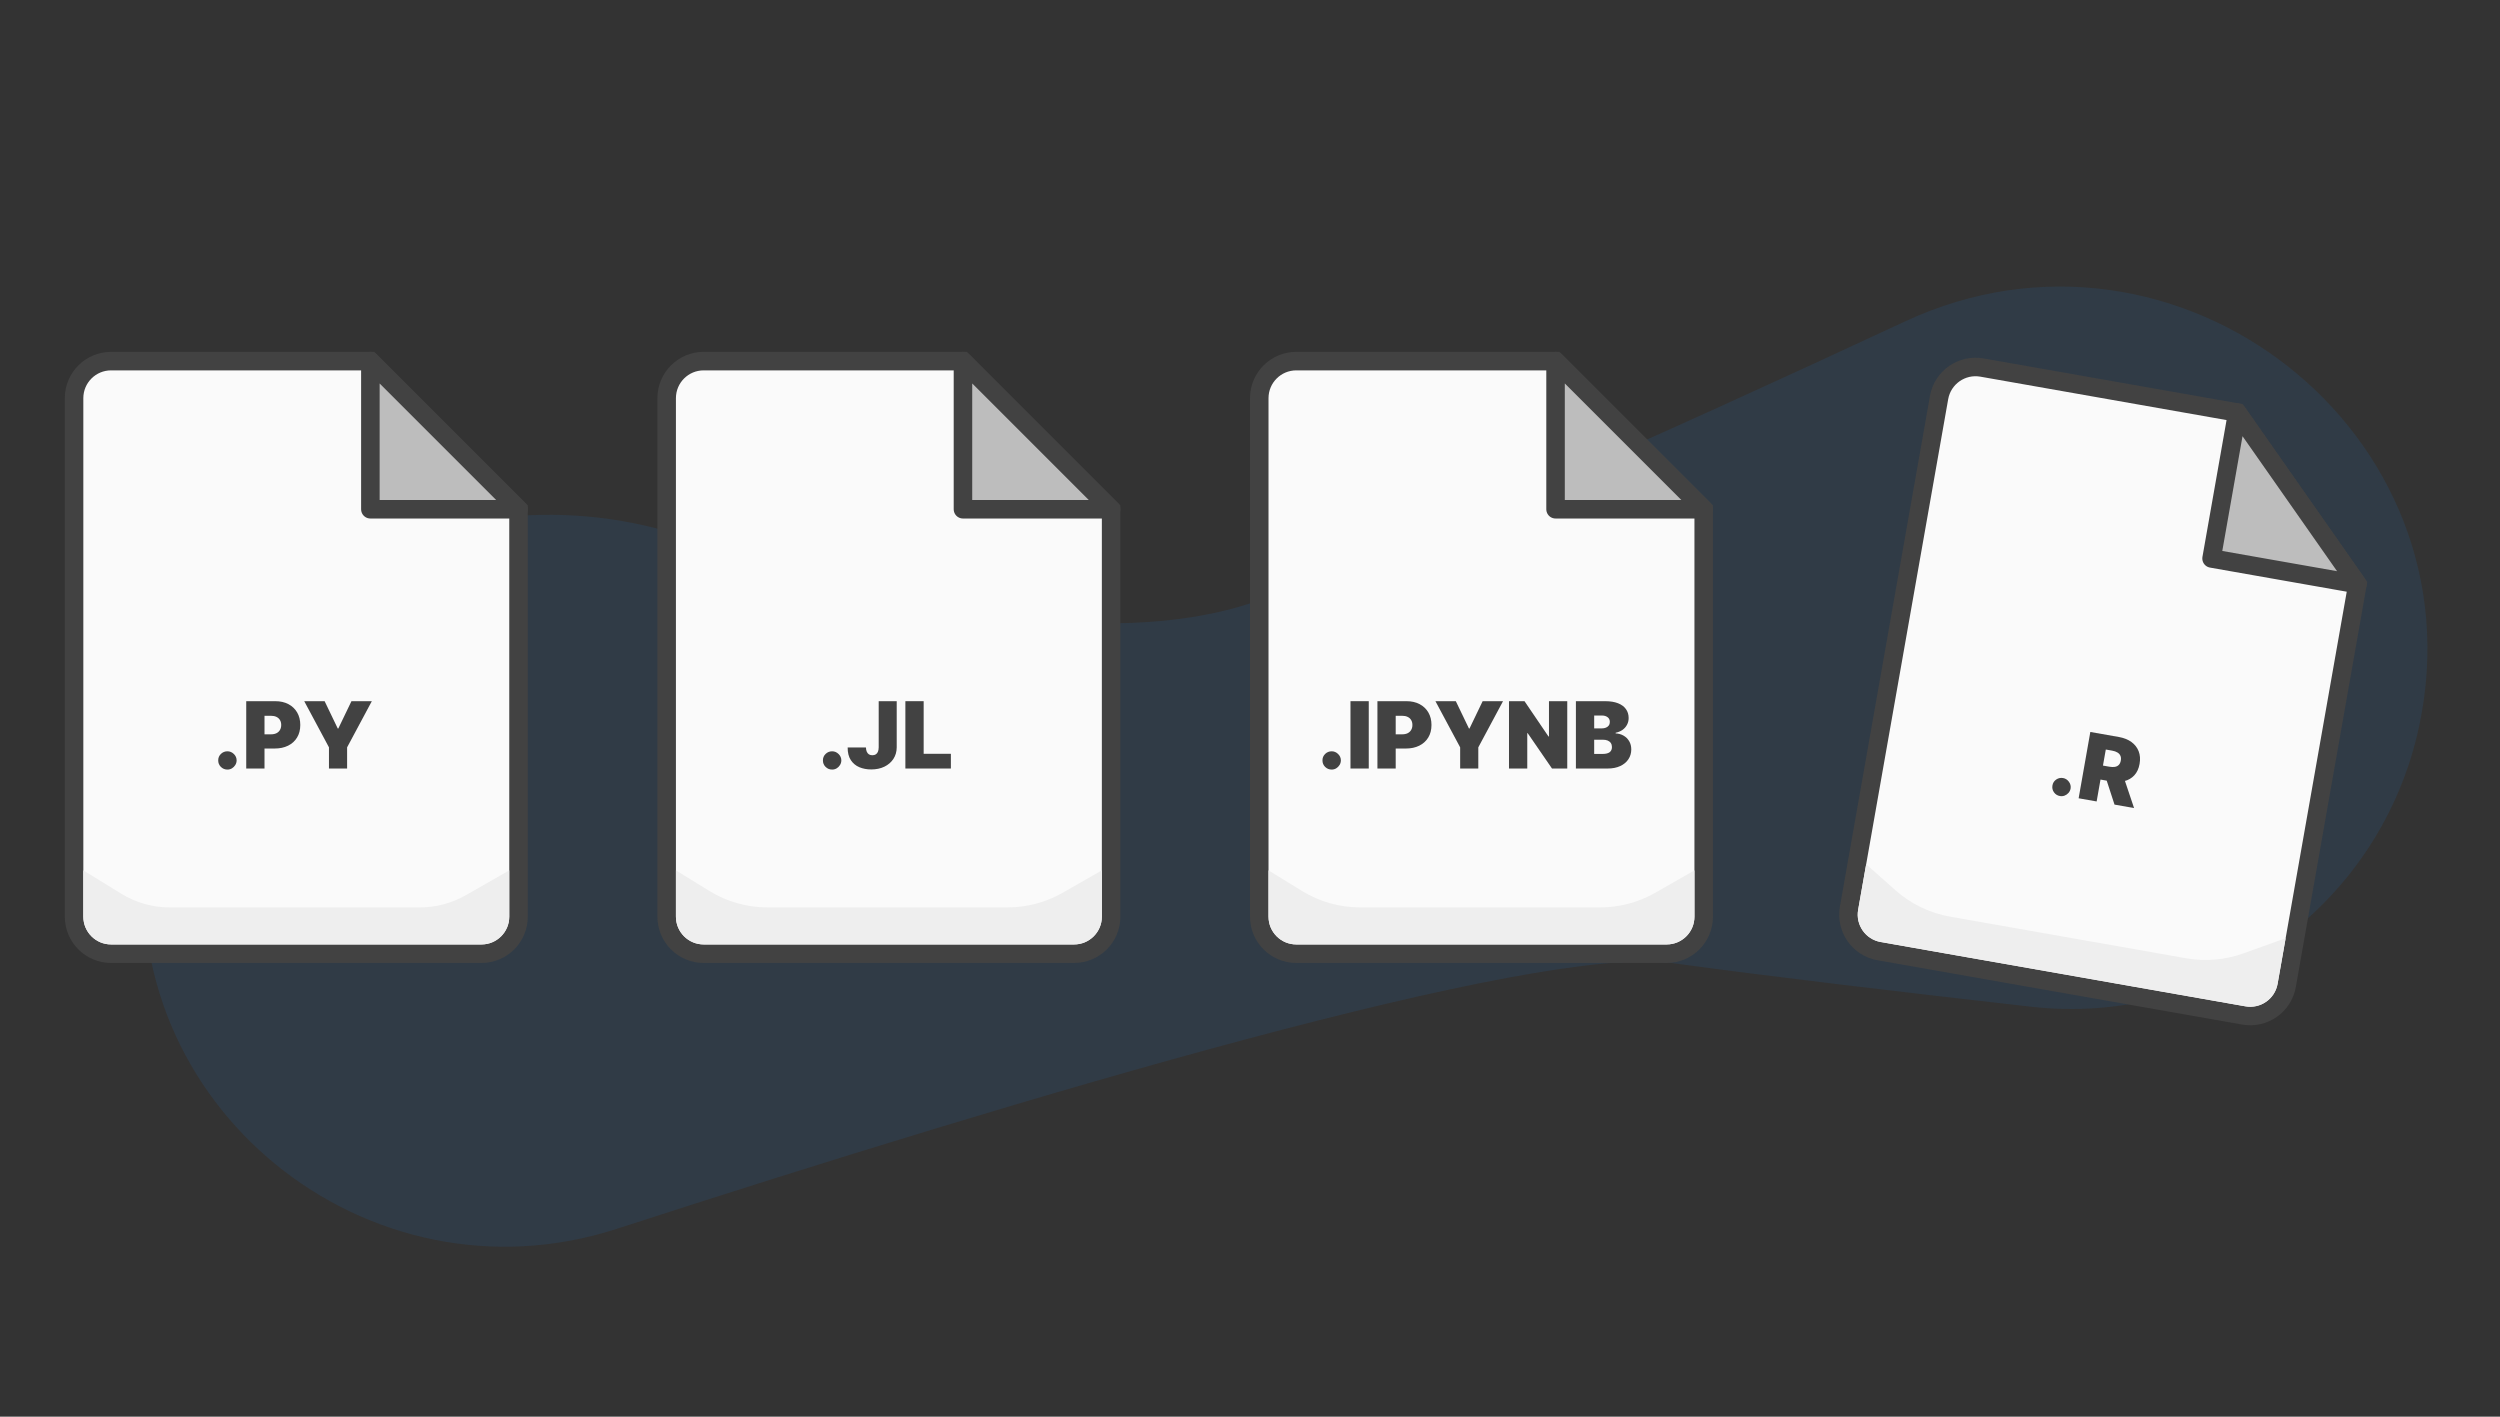 <svg width="270" height="153" viewBox="0 0 270 153" fill="none" xmlns="http://www.w3.org/2000/svg">
<rect x="0" y="0" width="270" height="153" fill="#333333" stroke="none"/>
<path d="M15.871 91.109C19.291 64.434 48.813 49.354 74.253 58.079C95.759 65.454 119.449 70.497 135.5 65C150.918 59.72 178.737 47.302 205.73 34.719C235.117 21.02 268.036 46.707 261.271 78.417C257.136 97.799 239.054 110.953 219.361 108.727C205.923 107.209 191.223 105.472 180.5 104C165.79 101.981 110.648 118.431 66.617 132.713C39.624 141.469 12.262 119.257 15.871 91.109Z" fill="#1976D2" fill-opacity="0.12"/>
<path d="M8 43C8 40.791 9.791 39 12 39H40L56 55V99C56 101.209 54.209 103 52 103H12C9.791 103 8 101.209 8 99L8 43Z" fill="#FAFAFA" stroke="#424242" stroke-width="2"/>
<path d="M56 55L40 39V55H56Z" fill="#BDBDBD" stroke="#424242" stroke-width="2" stroke-linejoin="round"/>
<path d="M24.562 83.114C24.287 83.114 24.052 83.018 23.855 82.826C23.661 82.632 23.565 82.397 23.567 82.12C23.565 81.85 23.661 81.619 23.855 81.427C24.052 81.236 24.287 81.14 24.562 81.14C24.822 81.14 25.052 81.236 25.251 81.427C25.452 81.619 25.554 81.85 25.556 82.12C25.554 82.305 25.505 82.473 25.41 82.624C25.318 82.773 25.197 82.893 25.048 82.983C24.899 83.07 24.737 83.114 24.562 83.114Z" fill="#424242"/>
<path d="M26.593 83.001V75.728H29.732C30.272 75.728 30.744 75.834 31.149 76.047C31.554 76.26 31.869 76.56 32.094 76.946C32.319 77.332 32.431 77.783 32.431 78.299C32.431 78.82 32.315 79.271 32.083 79.652C31.853 80.033 31.53 80.326 31.114 80.532C30.699 80.738 30.215 80.841 29.661 80.841H27.786V79.307H29.263C29.495 79.307 29.693 79.267 29.857 79.187C30.022 79.104 30.149 78.987 30.236 78.835C30.326 78.683 30.371 78.505 30.371 78.299C30.371 78.091 30.326 77.913 30.236 77.766C30.149 77.617 30.022 77.503 29.857 77.425C29.693 77.345 29.495 77.305 29.263 77.305H28.567V83.001H26.593Z" fill="#424242"/>
<path d="M32.857 75.728H35.059L36.479 78.682H36.536L37.957 75.728H40.158L37.488 80.714V83.001H35.528V80.714L32.857 75.728Z" fill="#424242"/>
<path d="M9 94L13.089 96.517C14.665 97.487 16.48 98 18.33 98H45.344C47.085 98 48.795 97.546 50.306 96.682L55 94V99C55 100.657 53.657 102 52 102H12C10.343 102 9 100.657 9 99V94Z" fill="#EEEEEE"/>
<path d="M72 43C72 40.791 73.791 39 76 39H104L120 55V99C120 101.209 118.209 103 116 103H76C73.791 103 72 101.209 72 99V43Z" fill="#FAFAFA" stroke="#424242" stroke-width="2"/>
<path d="M120 55L104 39V55H120Z" fill="#BDBDBD" stroke="#424242" stroke-width="2" stroke-linejoin="round"/>
<path d="M89.87 83.114C89.596 83.114 89.36 83.018 89.164 82.826C88.969 82.632 88.874 82.397 88.876 82.12C88.874 81.85 88.969 81.619 89.164 81.427C89.36 81.236 89.596 81.14 89.87 81.14C90.131 81.14 90.36 81.236 90.559 81.427C90.76 81.619 90.862 81.85 90.865 82.12C90.862 82.305 90.814 82.473 90.719 82.624C90.627 82.773 90.506 82.893 90.357 82.983C90.208 83.07 90.046 83.114 89.87 83.114Z" fill="#424242"/>
<path d="M94.899 75.728H96.845V80.714C96.842 81.187 96.723 81.604 96.486 81.964C96.252 82.321 95.927 82.6 95.513 82.802C95.101 83.001 94.626 83.1 94.089 83.1C93.623 83.1 93.197 83.019 92.811 82.859C92.425 82.695 92.117 82.439 91.887 82.091C91.658 81.741 91.544 81.287 91.546 80.728H93.521C93.528 80.91 93.559 81.064 93.613 81.189C93.67 81.315 93.748 81.41 93.848 81.474C93.949 81.535 94.073 81.566 94.217 81.566C94.364 81.566 94.487 81.534 94.586 81.47C94.688 81.406 94.765 81.311 94.817 81.186C94.869 81.058 94.896 80.901 94.899 80.714V75.728Z" fill="#424242"/>
<path d="M97.781 83.001V75.728H99.755V81.41H102.695V83.001H97.781Z" fill="#424242"/>
<path d="M73 94L76.607 96.22C78.499 97.384 80.676 98 82.897 98H108.813C110.902 98 112.954 97.455 114.767 96.419L119 94V99C119 100.657 117.657 102 116 102H76C74.343 102 73 100.657 73 99V94Z" fill="#EEEEEE"/>
<path d="M136 43C136 40.791 137.791 39 140 39H168L184 55V99C184 101.209 182.209 103 180 103H140C137.791 103 136 101.209 136 99V43Z" fill="#FAFAFA" stroke="#424242" stroke-width="2"/>
<path d="M184 55L168 39V55H184Z" fill="#BDBDBD" stroke="#424242" stroke-width="2" stroke-linejoin="round"/>
<path d="M143.821 83.114C143.546 83.114 143.31 83.018 143.114 82.826C142.92 82.632 142.824 82.397 142.826 82.12C142.824 81.85 142.92 81.619 143.114 81.427C143.31 81.236 143.546 81.14 143.821 81.14C144.081 81.14 144.311 81.236 144.509 81.427C144.711 81.619 144.812 81.85 144.815 82.12C144.812 82.305 144.764 82.473 144.669 82.624C144.577 82.773 144.456 82.893 144.307 82.983C144.158 83.07 143.996 83.114 143.821 83.114Z" fill="#424242"/>
<path d="M147.826 75.728V83.001H145.852V75.728H147.826Z" fill="#424242"/>
<path d="M148.762 83.001V75.728H151.901C152.441 75.728 152.913 75.834 153.318 76.047C153.723 76.26 154.038 76.56 154.263 76.946C154.488 77.332 154.6 77.783 154.6 78.299C154.6 78.82 154.484 79.271 154.252 79.652C154.022 80.033 153.699 80.326 153.283 80.532C152.868 80.738 152.384 80.841 151.83 80.841H149.955V79.307H151.432C151.664 79.307 151.862 79.267 152.025 79.187C152.191 79.104 152.318 78.987 152.405 78.835C152.495 78.683 152.54 78.505 152.54 78.299C152.54 78.091 152.495 77.913 152.405 77.766C152.318 77.617 152.191 77.503 152.025 77.425C151.862 77.345 151.664 77.305 151.432 77.305H150.736V83.001H148.762Z" fill="#424242"/>
<path d="M155.026 75.728H157.228L158.648 78.682H158.705L160.126 75.728H162.327L159.657 80.714V83.001H157.697V80.714L155.026 75.728Z" fill="#424242"/>
<path d="M169.264 75.728V83.001H167.616L164.988 79.18H164.945V83.001H162.971V75.728H164.647L167.232 79.535H167.289V75.728H169.264Z" fill="#424242"/>
<path d="M170.197 83.001V75.728H173.351C173.905 75.728 174.37 75.802 174.746 75.951C175.125 76.101 175.411 76.311 175.602 76.584C175.796 76.856 175.894 77.177 175.894 77.546C175.894 77.814 175.834 78.057 175.716 78.278C175.6 78.498 175.437 78.682 175.226 78.832C175.015 78.978 174.769 79.08 174.487 79.137V79.208C174.8 79.22 175.084 79.299 175.34 79.446C175.595 79.59 175.799 79.79 175.95 80.046C176.102 80.299 176.178 80.598 176.178 80.941C176.178 81.339 176.073 81.692 175.865 82.003C175.659 82.313 175.366 82.557 174.984 82.734C174.603 82.912 174.149 83.001 173.621 83.001H170.197ZM172.172 81.424H173.095C173.427 81.424 173.675 81.362 173.841 81.239C174.007 81.114 174.09 80.929 174.09 80.685C174.09 80.515 174.05 80.37 173.972 80.252C173.894 80.134 173.783 80.044 173.639 79.982C173.496 79.921 173.325 79.89 173.124 79.89H172.172V81.424ZM172.172 78.668H172.982C173.154 78.668 173.307 78.641 173.44 78.586C173.572 78.532 173.675 78.454 173.749 78.352C173.824 78.248 173.862 78.121 173.862 77.972C173.862 77.747 173.782 77.576 173.621 77.457C173.46 77.336 173.256 77.276 173.01 77.276H172.172V78.668Z" fill="#424242"/>
<path d="M137 94L140.607 96.22C142.499 97.384 144.676 98 146.897 98H172.813C174.902 98 176.954 97.455 178.767 96.419L183 94V99C183 100.657 181.657 102 180 102H140C138.343 102 137 100.657 137 99V94Z" fill="#EEEEEE"/>
<path d="M209.419 42.939C209.802 40.764 211.877 39.311 214.053 39.695L241.627 44.557L254.606 63.092L246.965 106.424C246.582 108.599 244.507 110.052 242.331 109.668L202.939 102.722C200.763 102.339 199.311 100.264 199.694 98.088L209.419 42.939Z" fill="#FAFAFA" stroke="#424242" stroke-width="2"/>
<path d="M254.606 63.092L241.627 44.557L238.849 60.314L254.606 63.092Z" fill="#BDBDBD" stroke="#424242" stroke-width="2" stroke-linejoin="round"/>
<path d="M222.472 85.973C222.202 85.926 221.986 85.79 221.826 85.567C221.669 85.343 221.615 85.094 221.665 84.822C221.71 84.555 221.845 84.345 222.069 84.19C222.296 84.035 222.544 83.981 222.815 84.029C223.071 84.074 223.281 84.209 223.443 84.432C223.608 84.656 223.668 84.901 223.624 85.167C223.589 85.348 223.513 85.505 223.393 85.638C223.276 85.769 223.136 85.866 222.974 85.928C222.812 85.989 222.645 86.004 222.472 85.973Z" fill="#424242"/>
<path d="M224.492 86.214L225.755 79.052L228.847 79.597C229.378 79.691 229.826 79.87 230.191 80.133C230.555 80.397 230.816 80.731 230.974 81.133C231.131 81.536 231.165 81.992 231.075 82.5C230.985 83.013 230.794 83.425 230.504 83.737C230.215 84.049 229.85 84.259 229.408 84.366C228.969 84.473 228.476 84.479 227.931 84.383L226.084 84.057L226.35 82.547L227.805 82.803C228.034 82.843 228.233 82.85 228.404 82.822C228.578 82.793 228.719 82.722 228.827 82.612C228.938 82.502 229.011 82.345 229.047 82.142C229.083 81.937 229.068 81.763 229.002 81.619C228.939 81.473 228.831 81.355 228.679 81.266C228.529 81.175 228.34 81.109 228.111 81.069L227.426 80.948L226.437 86.557L224.492 86.214ZM229.268 83.667L230.479 87.27L228.367 86.897L227.198 83.302L229.268 83.667Z" fill="#424242"/>
<path d="M201.547 93.338L204.714 96.151C206.375 97.625 208.412 98.61 210.599 98.996L236.122 103.496C238.179 103.859 240.294 103.679 242.26 102.973L246.849 101.326L245.98 106.25C245.693 107.882 244.137 108.971 242.505 108.683L203.113 101.738C201.481 101.45 200.391 99.894 200.679 98.262L201.547 93.338Z" fill="#EEEEEE"/>
</svg>

